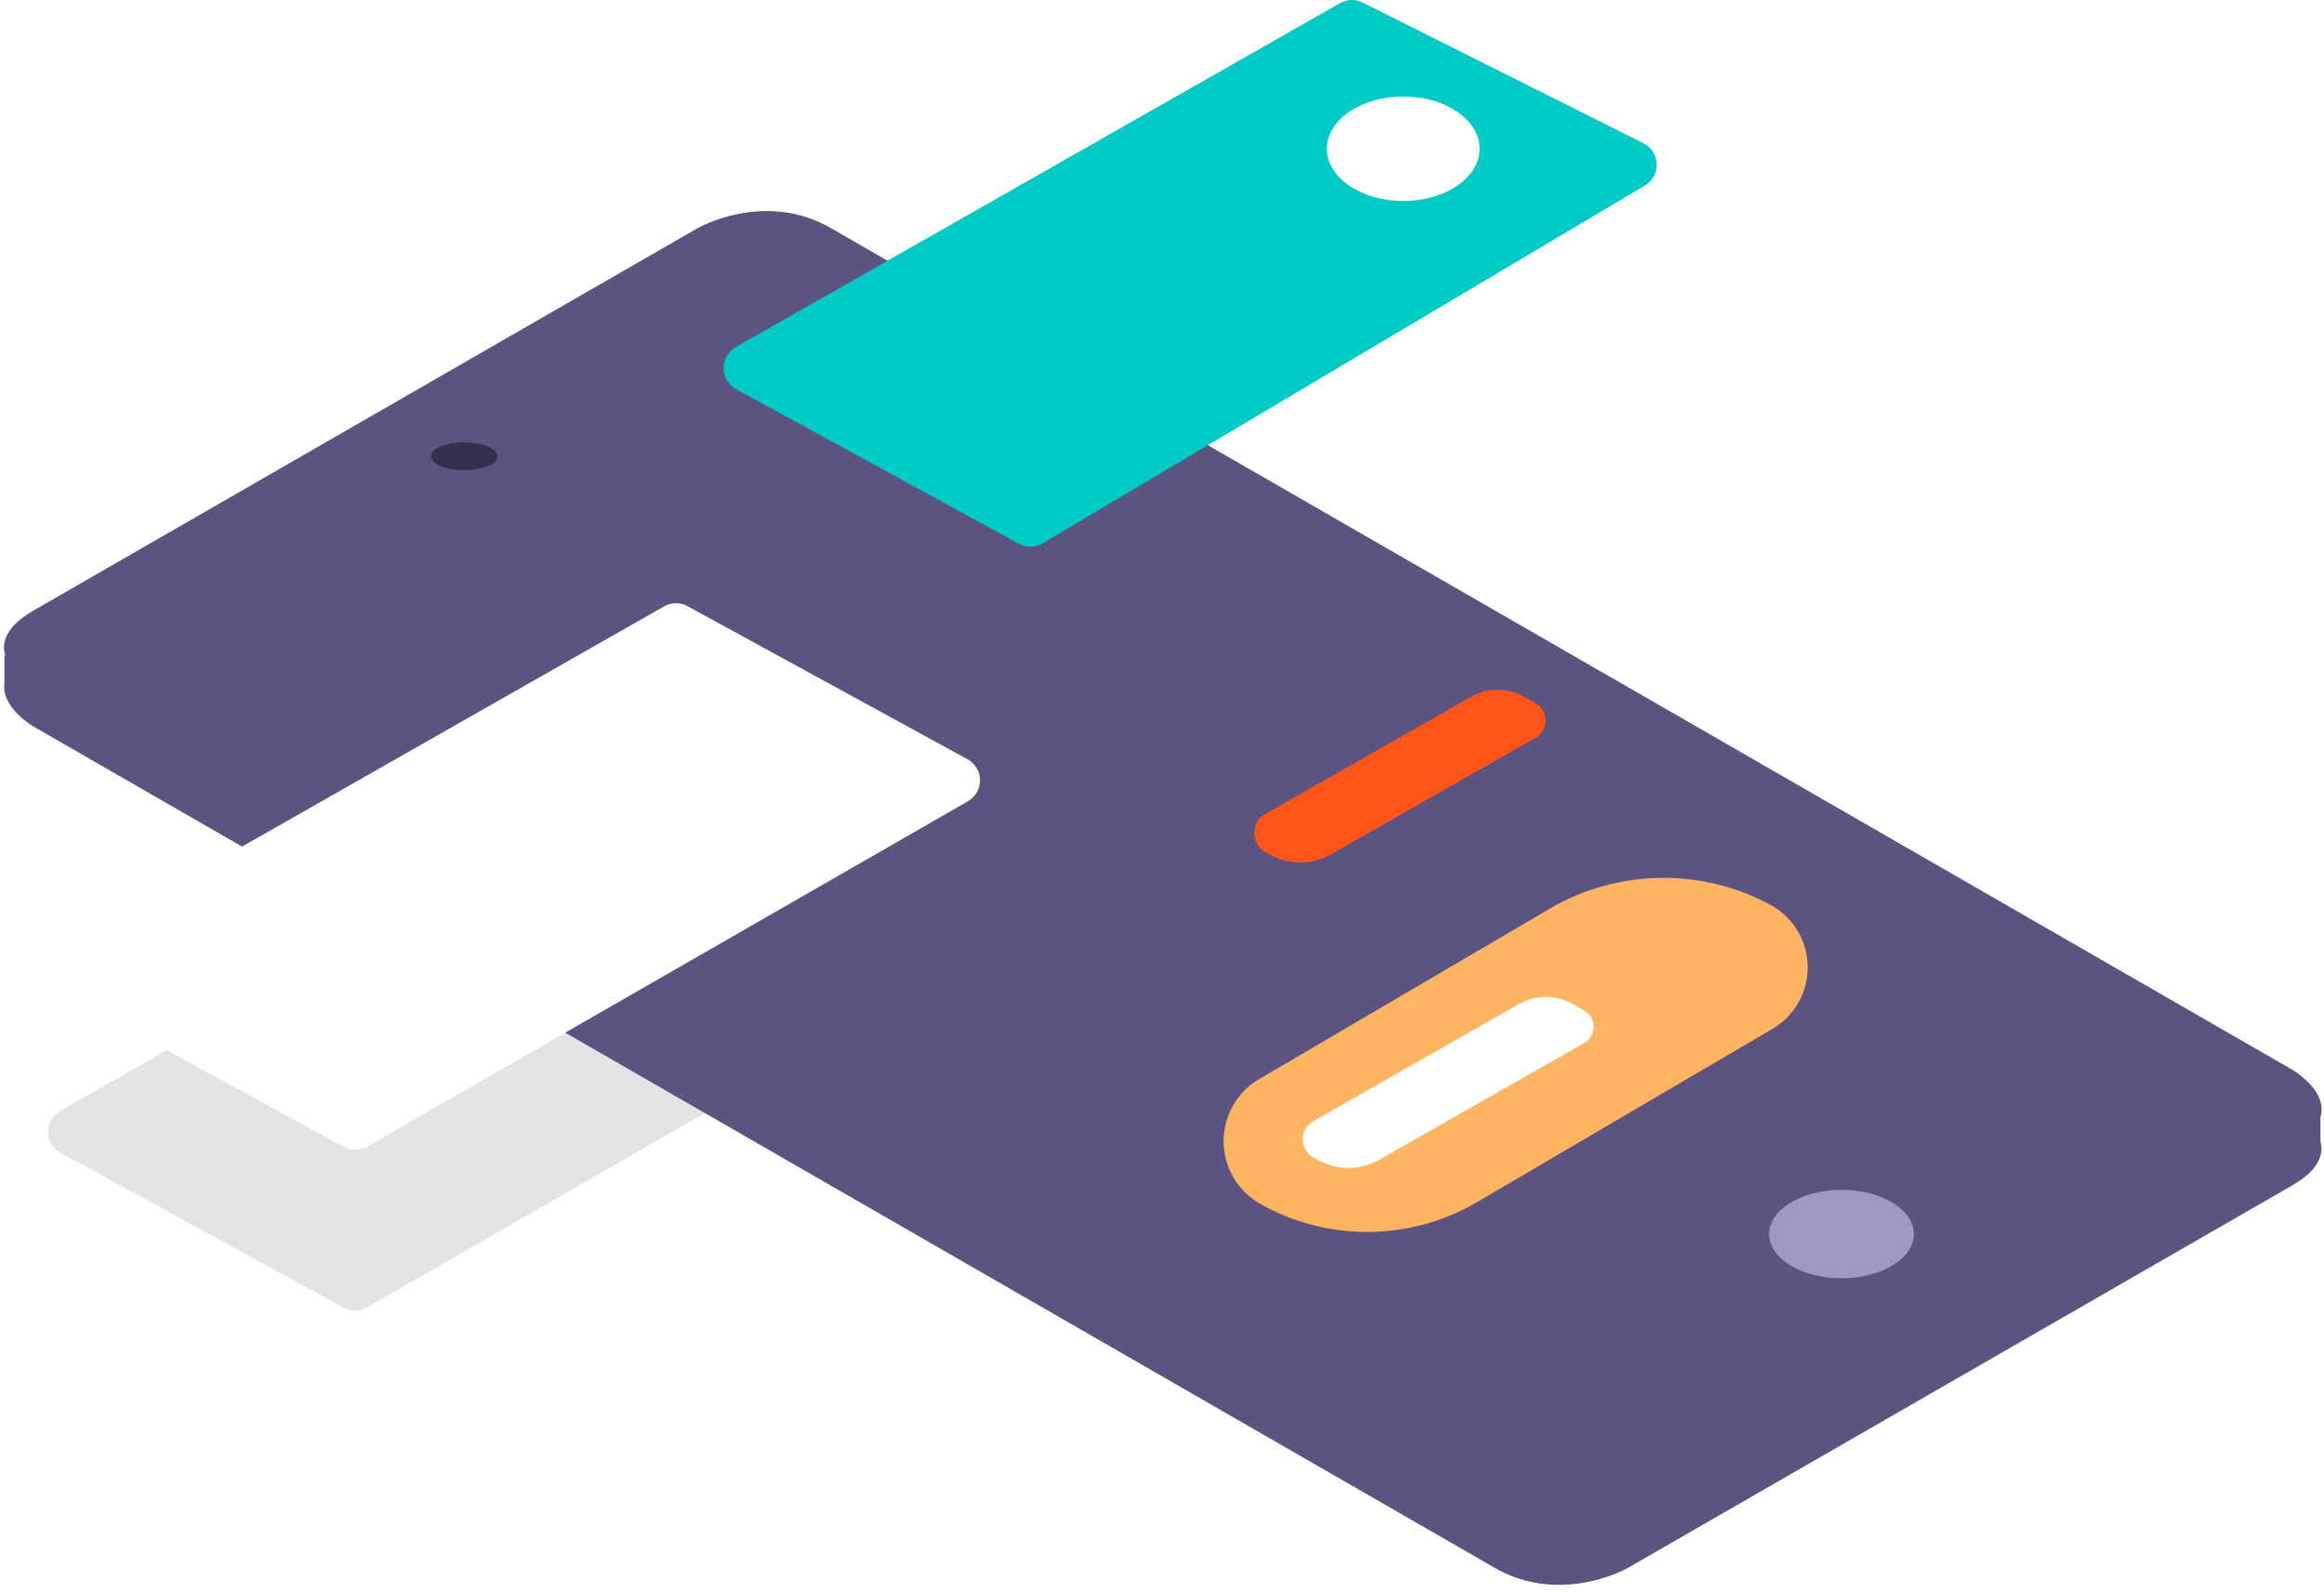 <?xml version="1.0" encoding="UTF-8"?> <svg xmlns="http://www.w3.org/2000/svg" xmlns:xlink="http://www.w3.org/1999/xlink" width="289px" height="198px" viewBox="0 0 289 198"><!-- Generator: Sketch 55 (78076) - https://sketchapp.com --><title>Group 24</title><desc>Created with Sketch.</desc><defs><filter x="-41.5%" y="-70.5%" width="182.9%" height="241.0%" id="filter-1"><feGaussianBlur stdDeviation="5" in="SourceGraphic"></feGaussianBlur></filter></defs><g id="tivix.com" stroke="none" stroke-width="1" fill="none" fill-rule="evenodd"><g id="Services" transform="translate(-244, -2318)"><g id="Group-24" transform="translate(244, 2318)"><path d="M120.305,114.433 L85.498,95.403 C84.585,94.903 83.479,94.913 82.574,95.428 L7.5,138.171 C6.06,138.991 5.558,140.822 6.378,142.262 C6.653,142.746 7.057,143.143 7.545,143.41 L42.715,162.645 C43.632,163.147 44.744,163.135 45.65,162.614 L120.361,119.666 C121.798,118.841 122.293,117.007 121.467,115.57 C121.192,115.092 120.79,114.698 120.305,114.433 Z" id="Fill-6" fill="#E4E4E4"></path><g id="Group-12" transform="translate(0, 25)"><path d="M288.56,118.766 C288.736,118.144 288.714,117.551 288.56,116.989 L288.56,113.572 L268.93,103.687 C225.734,78.806 110.017,12.142 103.306,8.28 C95.042,3.525 86.771,8.287 86.771,8.287 C86.771,8.287 29.814,41.089 10.072,52.459 L0.549,56.576 L0.549,59.996 C0.127,63.033 4.165,65.37 4.165,65.37 C4.165,65.37 177.64,165.288 185.9,170.032 C188.513,171.529 191.122,172.08 193.472,172.129 C198.559,172.249 202.424,170.032 202.424,170.032 L276.773,127.215 L285.037,122.456 C287.229,121.196 288.233,119.936 288.56,118.77 L288.56,118.766 Z" id="Fill-1" fill="#5B5380"></path><g id="Group-5" transform="translate(0, 0.386)" fill="#5B5380"><path d="M276.774,121.909 L202.425,164.727 C202.425,164.727 194.161,169.471 185.901,164.727 C177.641,159.983 4.166,60.065 4.166,60.065 C4.166,60.065 -4.087,55.317 4.166,50.558 C12.423,45.796 86.771,2.982 86.771,2.982 C86.771,2.982 95.043,-1.78 103.303,2.974 C111.567,7.733 285.015,107.648 285.015,107.648 C285.015,107.648 293.298,112.396 285.034,117.151 L276.774,121.909 Z" id="Fill-3"></path></g><path d="M249.65,95.765 L104.799,12.263 C103.873,11.729 102.732,11.729 101.804,12.262 L25.193,56.36 C23.757,57.187 23.263,59.021 24.09,60.457 C24.354,60.916 24.735,61.297 25.194,61.561 L167.966,143.676 C168.892,144.208 170.032,144.208 170.958,143.675 L249.65,98.364 C250.368,97.951 250.614,97.034 250.201,96.316 C250.069,96.087 249.879,95.897 249.65,95.765 Z" id="Fill-6"></path><path d="M53.6,31.759 C53.6,32.712 55.449,33.484 57.732,33.484 C60.014,33.484 61.86,32.712 61.86,31.759 C61.86,30.803 60.014,30.03 57.732,30.03 C55.449,30.03 53.6,30.803 53.6,31.759" id="Fill-10" fill="#342E4F"></path></g><path d="M204.361,17.817 L169.464,0.319 C168.567,-0.131 167.506,-0.102 166.635,0.394 L91.5,43.171 C90.06,43.991 89.558,45.822 90.378,47.262 C90.653,47.746 91.057,48.143 91.545,48.41 L126.69,67.631 C127.621,68.14 128.751,68.12 129.662,67.578 L204.548,23.078 C205.973,22.231 206.441,20.39 205.595,18.966 C205.302,18.473 204.873,18.074 204.361,17.817 Z" id="Fill-6" fill="#00CAC5"></path><path d="M120.305,94.433 L85.498,75.403 C84.585,74.903 83.479,74.913 82.574,75.428 L7.5,118.171 C6.06,118.991 5.558,120.822 6.378,122.262 C6.653,122.746 7.057,123.143 7.545,123.41 L42.715,142.645 C43.632,143.147 44.744,143.135 45.65,142.614 L120.361,99.666 C121.798,98.841 122.293,97.007 121.467,95.57 C121.192,95.092 120.79,94.698 120.305,94.433 Z" id="Fill-6" fill="#FFFFFF"></path><ellipse id="Oval" fill="#FFFFFF" fill-rule="nonzero" cx="174.5" cy="18.5" rx="9.5" ry="6.5"></ellipse><path d="M220.14,112.537 L220.14,112.537 C211.534,107.903 201.134,108.092 192.703,113.037 L156.59,134.218 C152.322,136.721 150.892,142.209 153.395,146.477 C154.195,147.84 155.341,148.968 156.718,149.745 L156.718,149.745 C165.108,154.483 175.386,154.397 183.696,149.52 L220.424,127.967 C224.641,125.492 226.053,120.068 223.578,115.851 C222.758,114.452 221.568,113.306 220.14,112.537 Z" id="Fill-6" fill="#FFB461"></path><g id="Group-14" transform="translate(156, 85)" fill="#FF5518"><path d="M33.598,1.898 C31.522,0.701 28.962,0.701 26.886,1.894 L1.295,16.476 C-0.431,17.47 -0.431,19.953 1.291,20.946 L1.802,21.239 C4.197,22.619 7.149,22.619 9.547,21.239 L35,6.739 C36.557,5.843 36.557,3.6 35,2.704 L33.598,1.898 Z" id="Fill-8" filter="url(#filter-1)"></path><path d="M33.598,1.694 C31.522,0.498 28.962,0.498 26.886,1.69 L1.295,16.273 C-0.431,17.266 -0.431,19.749 1.291,20.743 L1.802,21.035 C4.197,22.415 7.149,22.415 9.547,21.035 L35,6.535 C36.557,5.639 36.557,3.396 35,2.5 L33.598,1.694 Z" id="Fill-8"></path></g><path d="M195.598,124.898 C193.522,123.701 190.962,123.701 188.886,124.894 L163.295,139.476 C161.569,140.47 161.569,142.953 163.291,143.946 L163.802,144.239 C166.197,145.619 169.149,145.619 171.547,144.239 L197,129.739 C198.557,128.843 198.557,126.6 197,125.704" id="Fill-8" fill="#FFFFFF"></path><ellipse id="Oval" fill="#A197C5" fill-rule="nonzero" cx="229" cy="153.5" rx="9" ry="5.5"></ellipse></g></g></g></svg> 